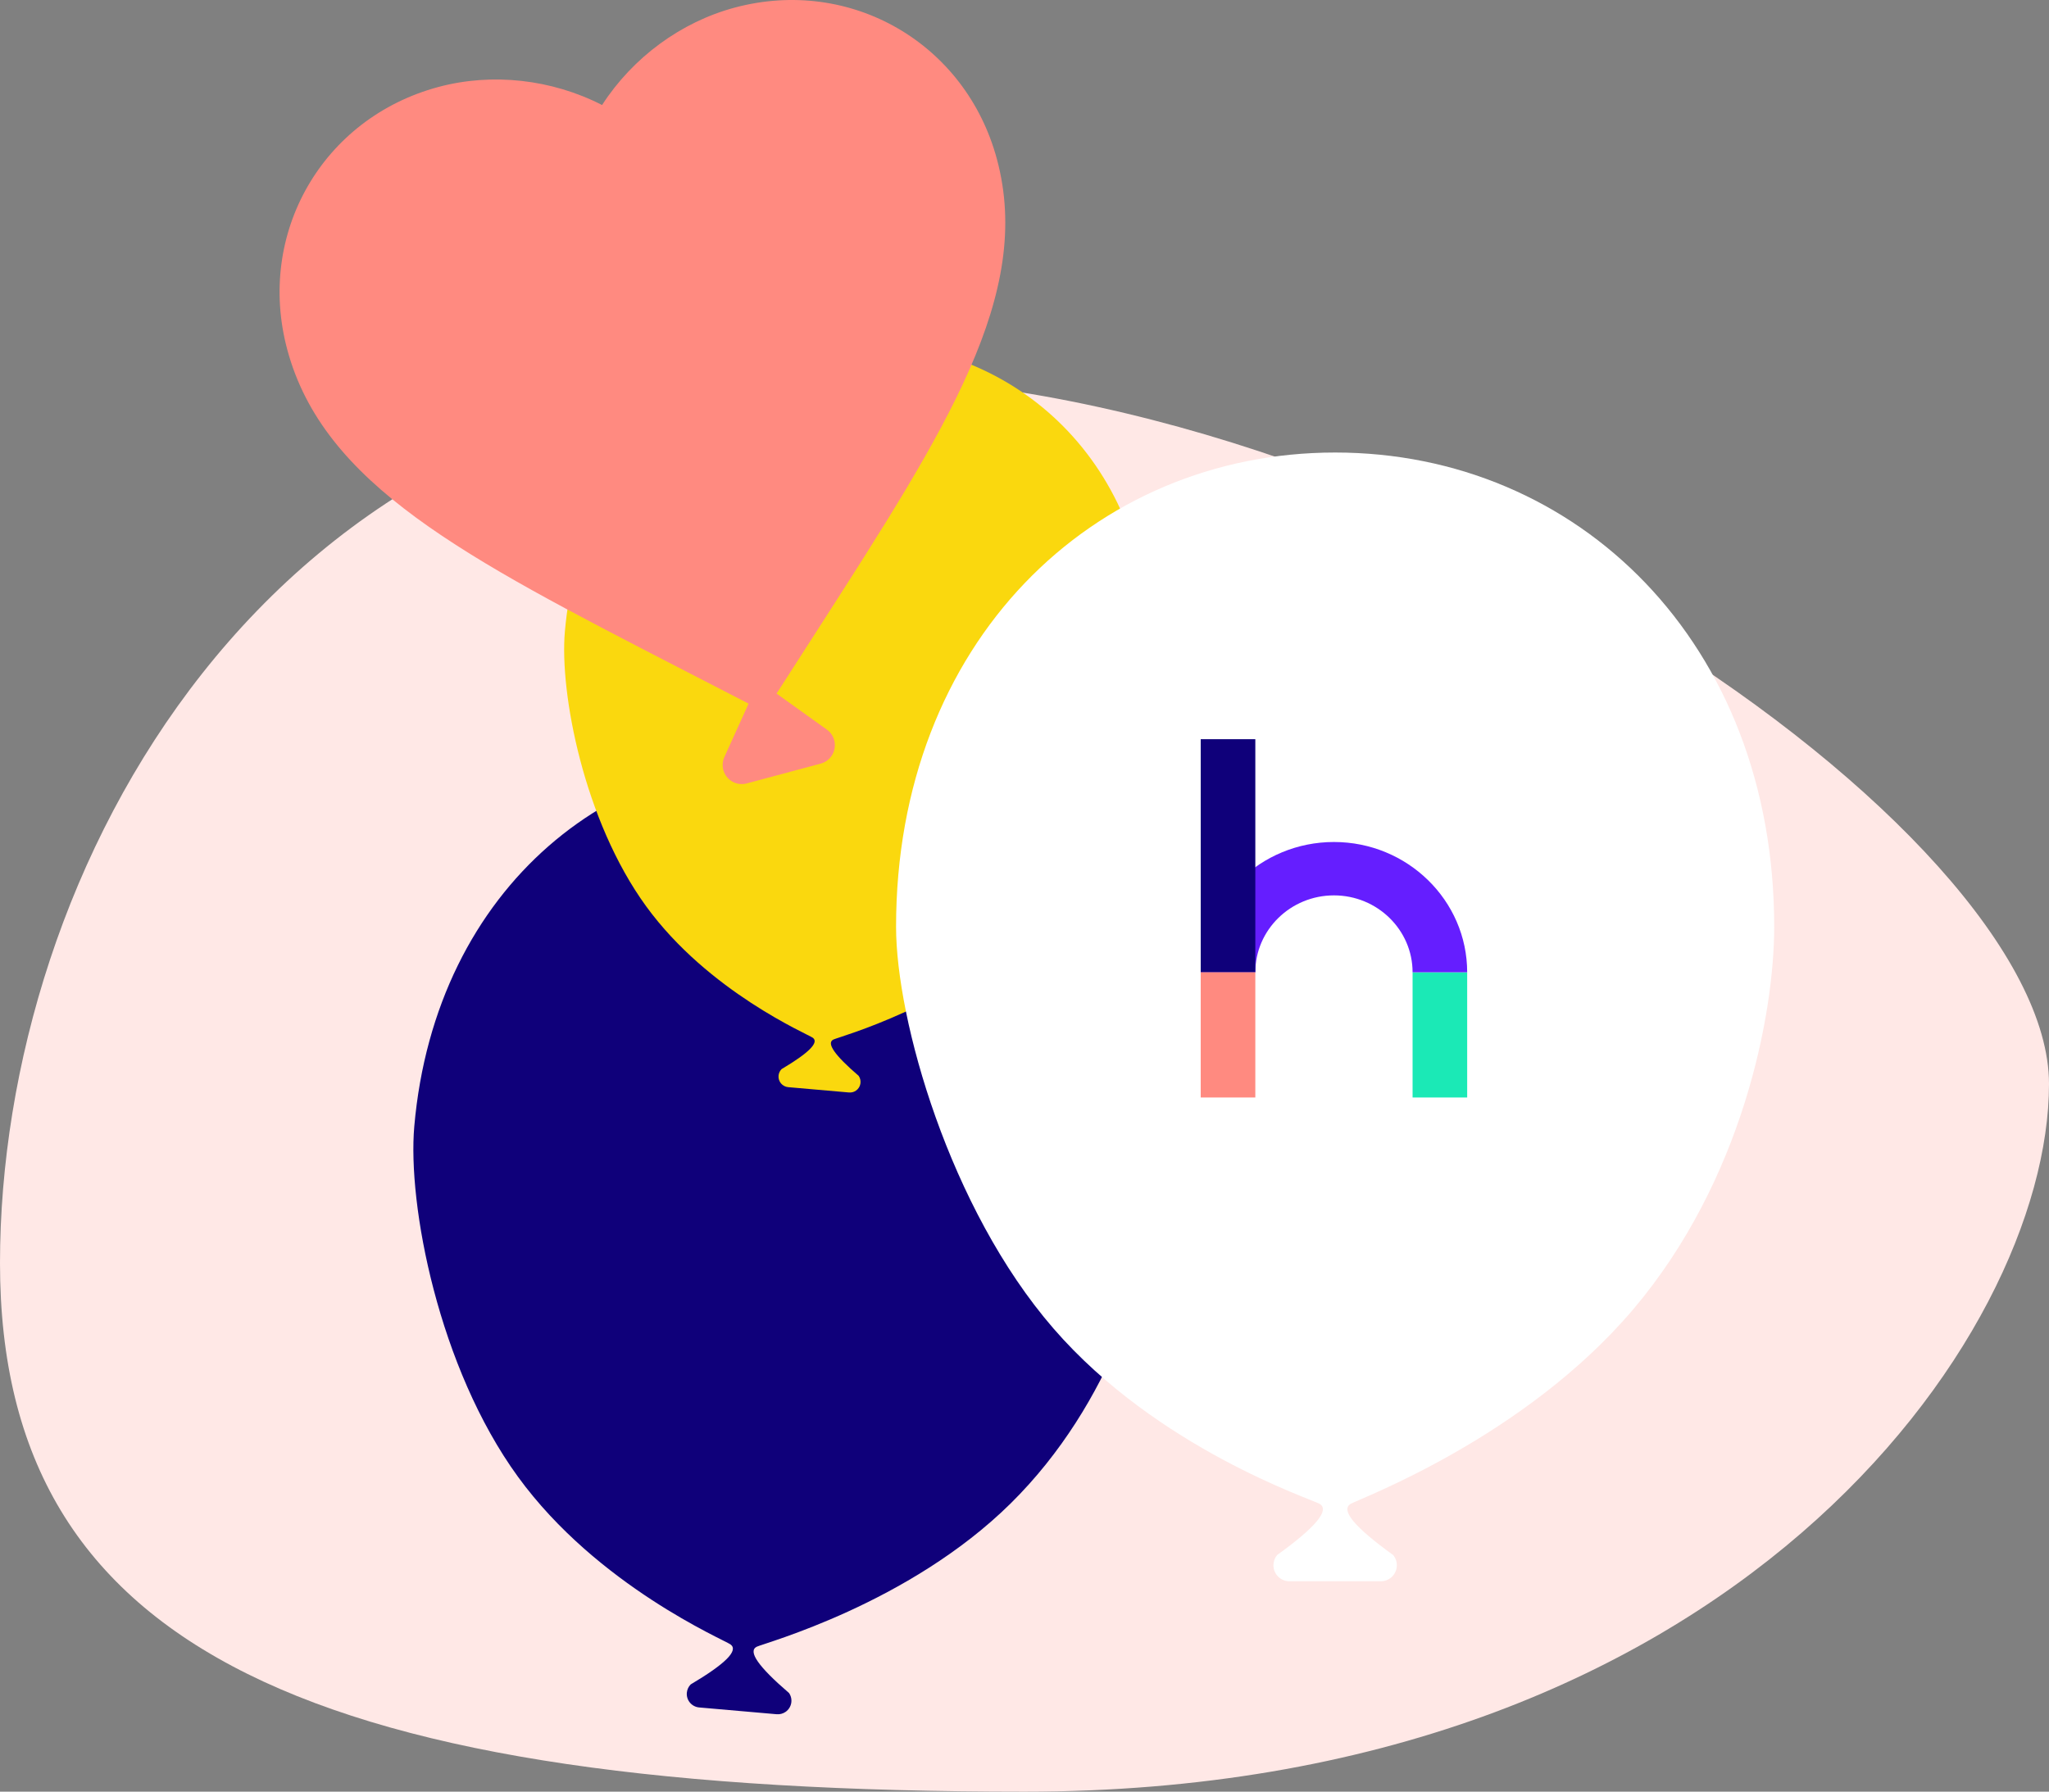 <?xml version="1.0" encoding="UTF-8"?>
<svg width="343px" height="300px" viewBox="0 0 343 300" version="1.1" xmlns="http://www.w3.org/2000/svg" xmlns:xlink="http://www.w3.org/1999/xlink">
    <rect x="0" y="0" width="343" height="300" fill="#808080" stroke="none"/>
    <!-- Generator: Sketch 55.2 (78181) - https://sketchapp.com -->
    <title>Balloons Welcome Illustrations</title>
    <desc>Created with Sketch.</desc>
    <g id="Receiver-📥" stroke="none" stroke-width="1" fill="none" fill-rule="evenodd">
        <g id="Referrals-Reciever-#Welcome-01" transform="translate(-16, -152)">
            <g id="Balloons-Welcome-Illustrations" transform="translate(16, 152)">
                <path d="M171.5,300 C289.644,300 343,224 343,181.5 C343,139 233.55,63 138.833,63 C44.116,63 0,146.054 0,211.5 C0,276.946 53.356,300 171.5,300 Z" id="Oval" fill="#FFE8E6"></path>
                <path d="M128.292,275.799 C127.185,275.134 105.237,267.984 90.399,250.931 C75.562,233.879 68,207.15 68,194.005 C68,153.739 95.982,126.771 130.5,126.771 C165.018,126.771 193,153.739 193,194.005 C193,206.453 188.485,229.942 172.942,248.21 C157.4,266.478 133.873,275.099 132.708,275.799 C131.236,276.683 133.252,279.1 138.757,283.048 C139.561,284.011 139.43,285.442 138.466,286.245 C138.058,286.585 137.543,286.771 137.011,286.771 L123.989,286.771 C122.734,286.771 121.716,285.755 121.716,284.501 C121.716,283.97 121.902,283.456 122.243,283.048 C127.748,279.1 129.764,276.683 128.292,275.799 Z" id="Path-Copy" fill="#0F007A" transform="translate(130.5, 206.771) rotate(5) translate(-130.5, -206.771) "></path>
                <path d="M140.769,174.118 C139.901,173.597 122.693,167.991 111.061,154.622 C99.429,141.253 93.5,120.298 93.5,109.991 C93.5,78.423 115.438,57.28 142.5,57.28 C169.562,57.28 191.5,78.423 191.5,109.991 C191.5,119.751 187.96,138.166 175.775,152.488 C163.59,166.811 145.144,173.57 144.231,174.118 C143.077,174.811 144.658,176.706 148.974,179.802 C149.604,180.557 149.502,181.679 148.746,182.308 C148.425,182.574 148.022,182.72 147.605,182.72 L137.395,182.72 C136.411,182.72 135.613,181.923 135.613,180.941 C135.613,180.524 135.759,180.121 136.026,179.802 C140.342,176.706 141.923,174.811 140.769,174.118 Z" id="Path-Copy-2" fill="#FAD80E" transform="translate(142.5, 120) rotate(5) translate(-142.5, -120) "></path>
                <path d="M129.994,116.134 L138.419,122.169 C139.856,123.198 140.186,125.197 139.157,126.634 C138.726,127.236 138.099,127.67 137.384,127.861 L124.999,131.18 C123.292,131.637 121.537,130.624 121.08,128.917 C120.888,128.202 120.95,127.442 121.256,126.768 L125.313,117.819 L113.516,111.74 C77.758,93.295 54.136,81.108 48.083,58.516 C42.872,39.07 53.992,19.761 73.402,14.56 C82.375,12.156 92.332,13.254 100.785,17.585 C105.94,9.608 114.014,3.679 122.987,1.274 C142.397,-3.927 161.681,7.235 166.892,26.682 C172.945,49.273 158.581,71.638 136.837,105.491 L129.994,116.134 L129.994,116.134 Z" id="Path" fill="#FF8A80"></path>
                <path d="M220.904,251.811 C219.602,251.025 193.79,242.579 176.342,222.436 C158.893,202.292 150,170.719 150,155.191 C150,107.627 182.907,75.771 223.5,75.771 C264.093,75.771 297,107.627 297,155.191 C297,169.896 291.69,197.642 273.412,219.221 C255.135,240.8 227.467,250.984 226.096,251.811 C224.365,252.855 226.737,255.709 233.21,260.374 C234.155,261.511 234.002,263.201 232.868,264.149 C232.388,264.551 231.783,264.771 231.157,264.771 L215.843,264.771 C214.367,264.771 213.17,263.57 213.17,262.09 C213.17,261.463 213.389,260.855 213.79,260.374 C220.263,255.709 222.635,252.855 220.904,251.811 Z" id="Path" fill="#FFFFFF"></path>
                <g id="identity/hedvig_symbol/hedvig_symbol" transform="translate(201, 123.771)">
                    <g id="Group-2">
                        <polygon id="Fill-1" fill="#1BE9B6" points="35.465 59.995 44.604 59.995 44.604 39.031 35.465 39.031"></polygon>
                        <path d="M44.603,39.031 L35.464,39.031 C35.464,31.932 29.559,26.153 22.302,26.153 C15.043,26.153 9.138,31.932 9.138,39.031 L-0.001,39.031 C-0.001,27.003 10.004,17.215 22.302,17.215 C34.598,17.215 44.603,27.003 44.603,39.031" id="Fill-2" fill="#651EFF"></path>
                        <polygon id="Fill-5" fill="#0F007A" points="0 39.031 9.139 39.031 9.139 0 0 0"></polygon>
                        <polygon id="Fill-7" fill="#FF8A80" points="0 59.995 9.139 59.995 9.139 39.031 0 39.031"></polygon>
                    </g>
                </g>
            </g>
        </g>
    </g>
</svg>
